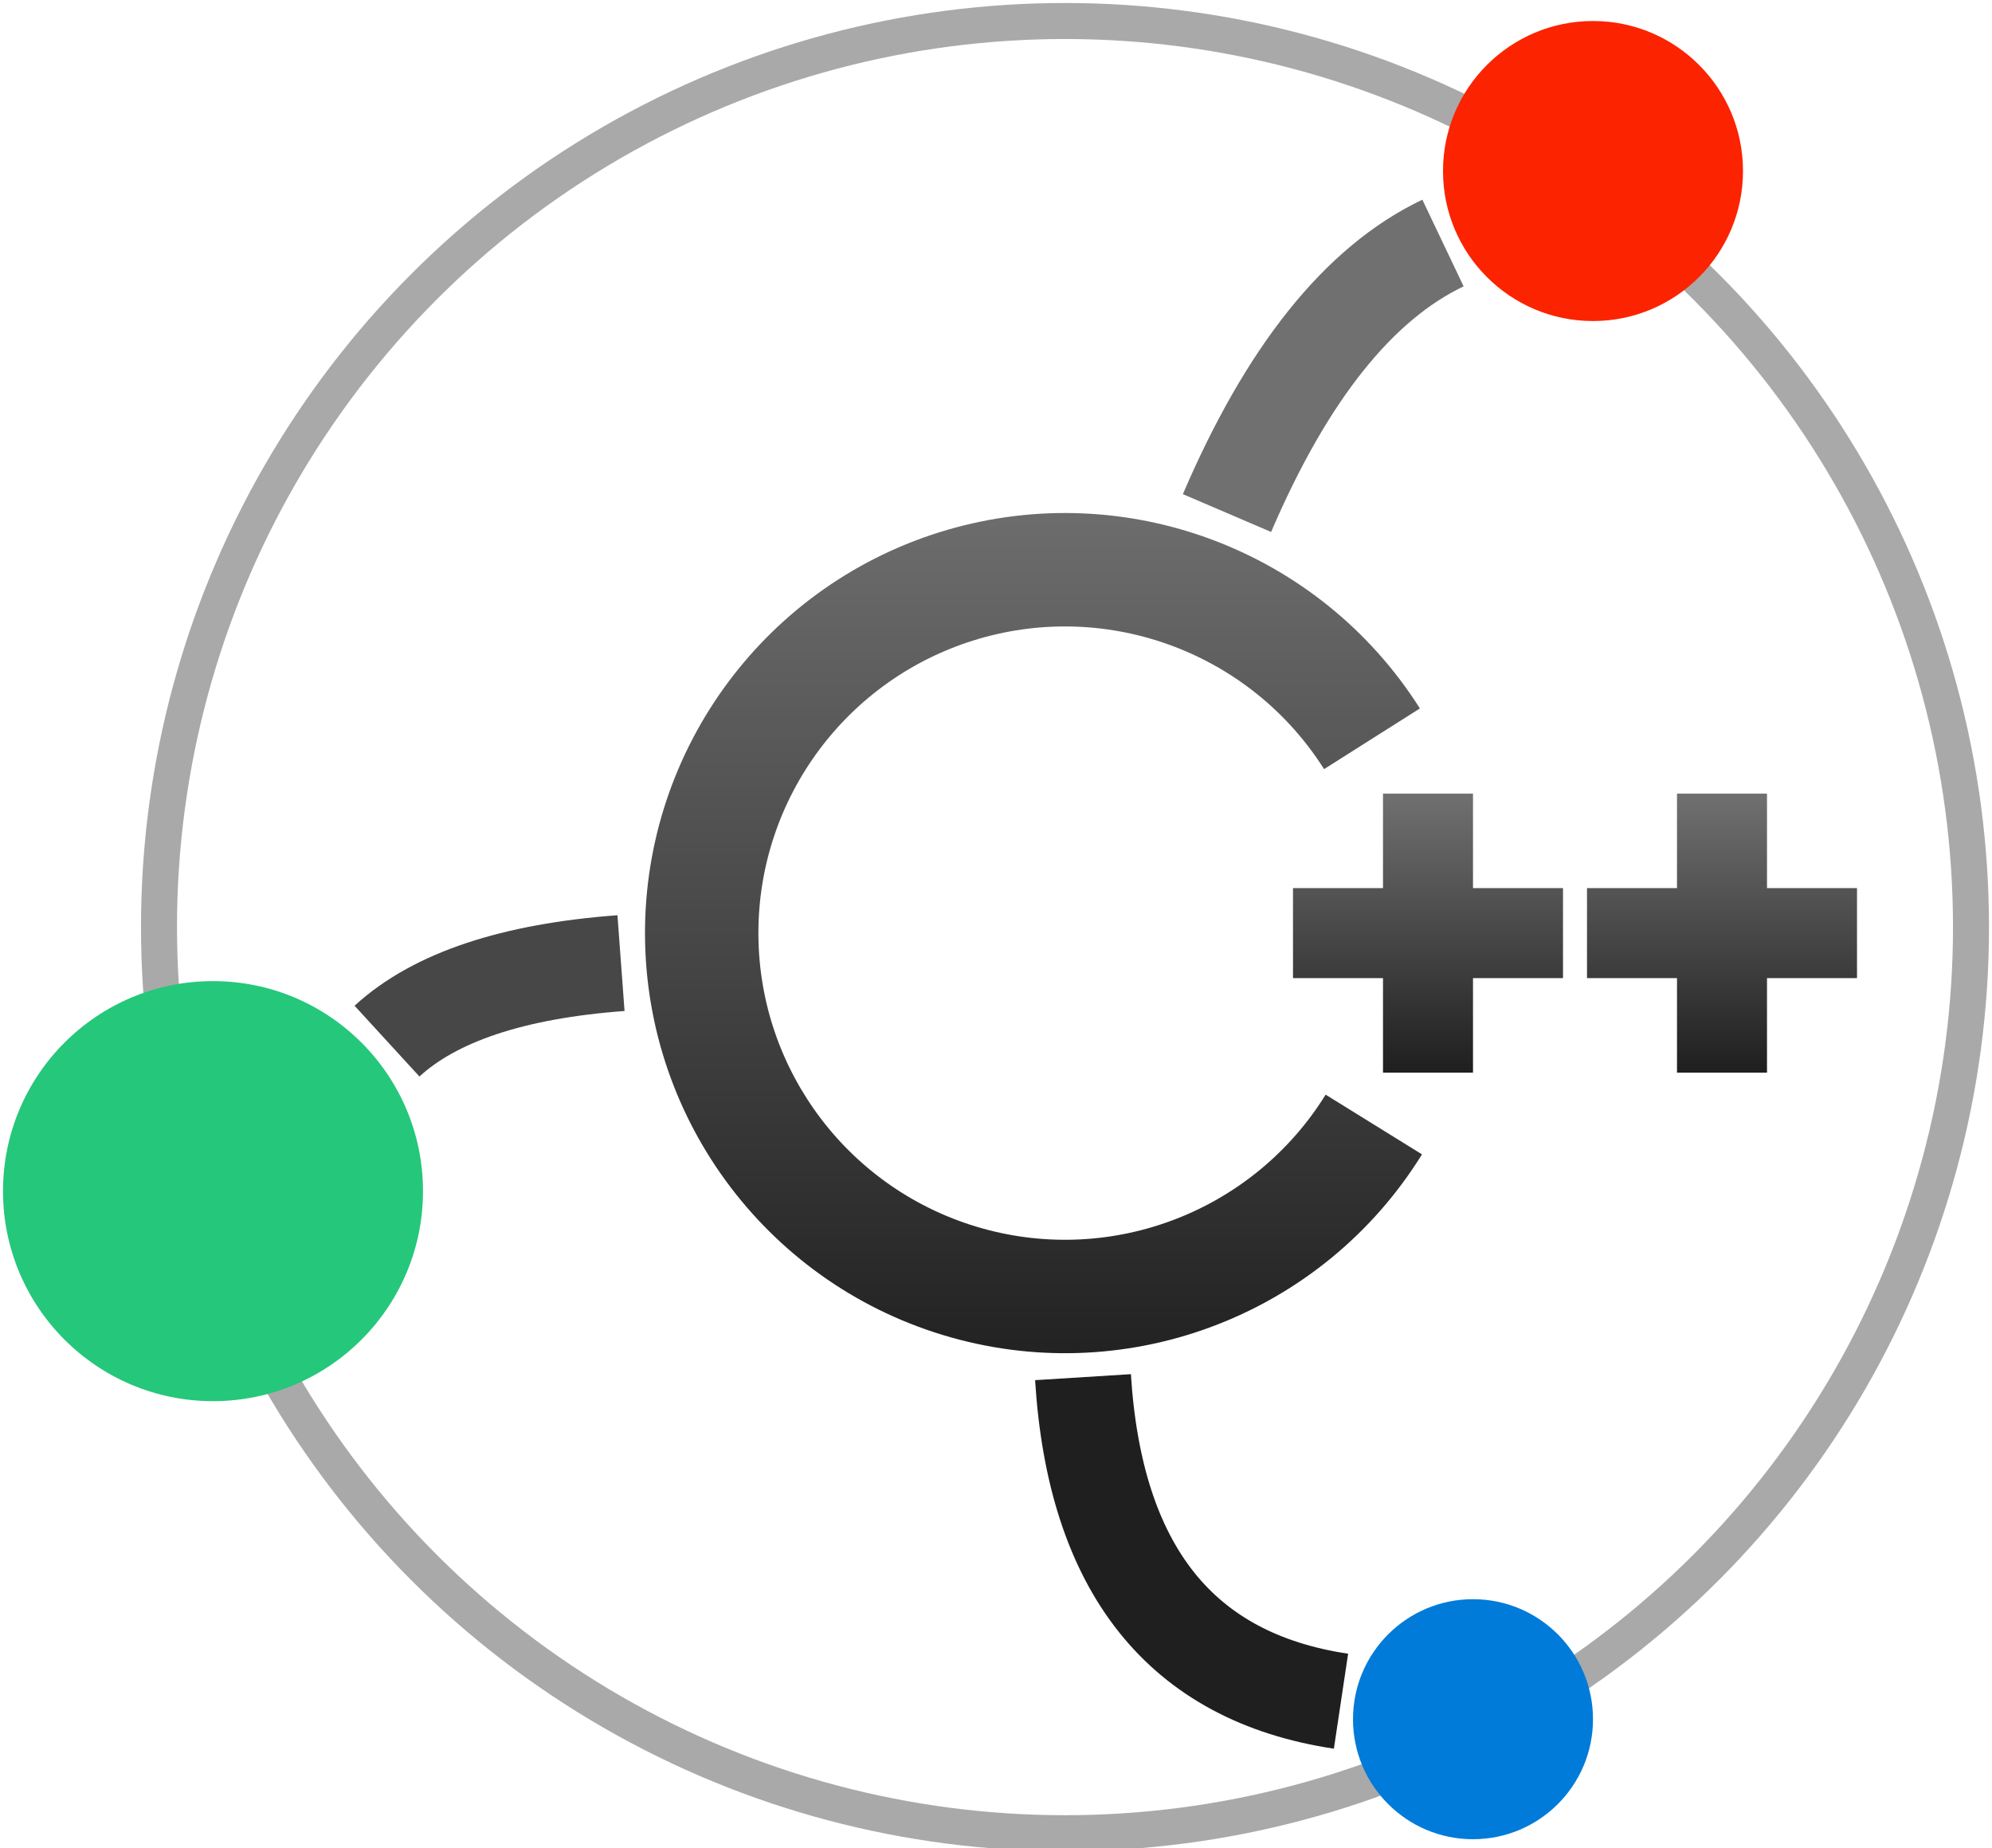 <?xml version="1.0" encoding="UTF-8"?>
<!DOCTYPE svg PUBLIC "-//W3C//DTD SVG 1.1//EN" "http://www.w3.org/Graphics/SVG/1.1/DTD/svg11.dtd">
<svg xmlns="http://www.w3.org/2000/svg" xmlns:xlink="http://www.w3.org/1999/xlink" version="1.1" width="332px" height="308px" viewBox="-0.5 -0.5 332 308" content="&lt;mxfile host=&quot;www.draw.io&quot; modified=&quot;2020-07-23T08:45:05.465Z&quot; agent=&quot;5.0 (X11)&quot; etag=&quot;kVdZ-qjmccSsaC7-7dBX&quot; version=&quot;13.3.6&quot; type=&quot;google&quot;&gt;&lt;diagram id=&quot;zRAjs3NNY9Po1GIAhZWM&quot; name=&quot;Page-1&quot;&gt;3VjLcpswFP0aL+tBEiBYJnbcLtKZzHimjyUGGZRg5AE52P36XgWJd2o3NX2ZhdG50hU+53AleUYWu+P7PNgnH0XE0hm2ouOMLGcYI0Q9+FLIqUKoQyogznlUQVYDrPk3pkca9MAjVmisgqQQqeT7LhiKLGOh7GBBnouy220r0qgD7IOYDYB1GKRD9DOPZFKhHqYN/oHxODEzI9evIpsgfIpzccj0fJnIWBXZBSaN/o1FEkSibEHkbkYWuRCyutsdFyxVtHYZW70SrR85Z5m8ZEDyyPxP5aOzstPkfp3elvi+fIfsKs1zkB40F/pp5cmQA2lAB2jclgmXbL0PQhUpwQqAJXKXQgvBbVDsK3G2/Mhg1lsBXblUnnAtaG55mi5EKnIAXogit4XMxVPNuVsjptsME2qpCyL6SVku2fFVDlDNLJiViR2T+Qm66AEYaV9qnyIjTtmoTixNQdJSvAYD7bS4zt1QDjea9Z9R4LwA6idzMOt9sGHpgyi45CKD0EZIKXbAjOlwk/JYBaToKQPe26tku2OsXuD5Jih4OAfe5EJk4V0tcCEBusnil5mtOSEe9qmPHUKo71AKPVgWNXHkWsgnPvYcRKjtW0SZIA+NnNYc057sbT3hUSIOwrViaKWugQu0Wa5hAN/uGAAbXVsGQLY1NEANXt0A+LwBjHxhLori/HtYVPVV6df9/GVi2IZ8I4btzakz0MN2hnLY7tyZSA/3gooIL4FadRo2WuxDcMXVlEtrUOCQqnDhIX9W5bHS6ky5Y9Fg5TpLb4s7Z8TKBstZGkj+3E0/Rqee4UFwmLhWj/ho/FUyKQpxyEOmR7UXpl4i2yyzpig7tJsIilLM5CARSBCcWt32qkPx+gPbltudx6U9s1QZG+vUnL7dTfS8mzp++DVrDdxkU3X9A27CTs9Nfq/eXuqmeqBJRKdxE3ZJbx5/ejf5v9VN7MjlFx1W919fFhVHt5bHVmh56qQZW0X+dgfaqGsc23qjA4nbrWfEdidxICwV3Xn03mZSB6IL9qtvPzCM7jR6W5ZtCLvxK50HBkvPyHngR5a7/mnggt3gtPRiJ6R0cx16kdelF3tDeukIvXQyesmfptey6Cbyr+Re4xZTADwyoHfsLDPZUQZdsHf+X88y/f3LxGcZaDZ/HVXFvflrjtx9Bw==&lt;/diagram&gt;&lt;/mxfile&gt;"><defs><linearGradient x1="0%" y1="0%" x2="0%" y2="100%" id="mx-gradient-707070-1-1f1f1f-1-s-0"><stop offset="0%" style="stop-color:#707070"/><stop offset="100%" style="stop-color:#1F1F1F"/></linearGradient></defs><g><ellipse cx="177" cy="154" rx="151" ry="151" fill="transparent" stroke="#707070" stroke-opacity="0.6" stroke-width="6" pointer-events="all"/><path d="M 236.5 191.87 C 220.06 218.41 188.03 230.85 157.99 222.37 C 127.95 213.89 107.15 186.55 107 155.33 C 106.85 124.12 127.39 96.58 157.35 87.81 C 187.31 79.05 219.45 91.19 236.15 117.56 L 220.18 127.67 C 207.99 108.42 184.53 99.56 162.66 105.95 C 140.79 112.35 125.79 132.45 125.9 155.24 C 126.01 178.03 141.19 197.99 163.12 204.18 C 185.05 210.37 208.43 201.29 220.44 181.92 Z" fill="url(#mx-gradient-707070-1-1f1f1f-1-s-0)" stroke="none" pointer-events="all"/><path d="M 215 147.5 L 230 147.5 L 230 131.75 L 245 131.75 L 245 147.5 L 260 147.5 L 260 162.5 L 245 162.5 L 245 178.25 L 230 178.25 L 230 162.5 L 215 162.5 Z" fill="url(#mx-gradient-707070-1-1f1f1f-1-s-0)" stroke="none" pointer-events="all"/><path d="M 204 85 Q 219 50 240 40" fill="none" stroke="#707070" stroke-width="16" stroke-miterlimit="10" pointer-events="stroke"/><path d="M 64 173 Q 76 162 103 160" fill="none" stroke="#474747" stroke-width="16" stroke-miterlimit="10" pointer-events="stroke"/><path d="M 223 283 Q 183 277 180 229" fill="none" stroke="#1f1f1f" stroke-width="16" stroke-miterlimit="10" pointer-events="stroke"/><ellipse cx="265" cy="28" rx="25" ry="25" fill="#fc2300" stroke="none" pointer-events="all"/><ellipse cx="35" cy="198" rx="35" ry="35" fill="#25c77b" stroke="none" pointer-events="all"/><ellipse cx="245" cy="286" rx="20" ry="20" fill="#007bd9" stroke="none" pointer-events="all"/><path d="M 264 147.5 L 279 147.5 L 279 131.75 L 294 131.75 L 294 147.5 L 309 147.5 L 309 162.5 L 294 162.5 L 294 178.25 L 279 178.25 L 279 162.5 L 264 162.5 Z" fill="url(#mx-gradient-707070-1-1f1f1f-1-s-0)" stroke="none" pointer-events="all"/></g></svg>